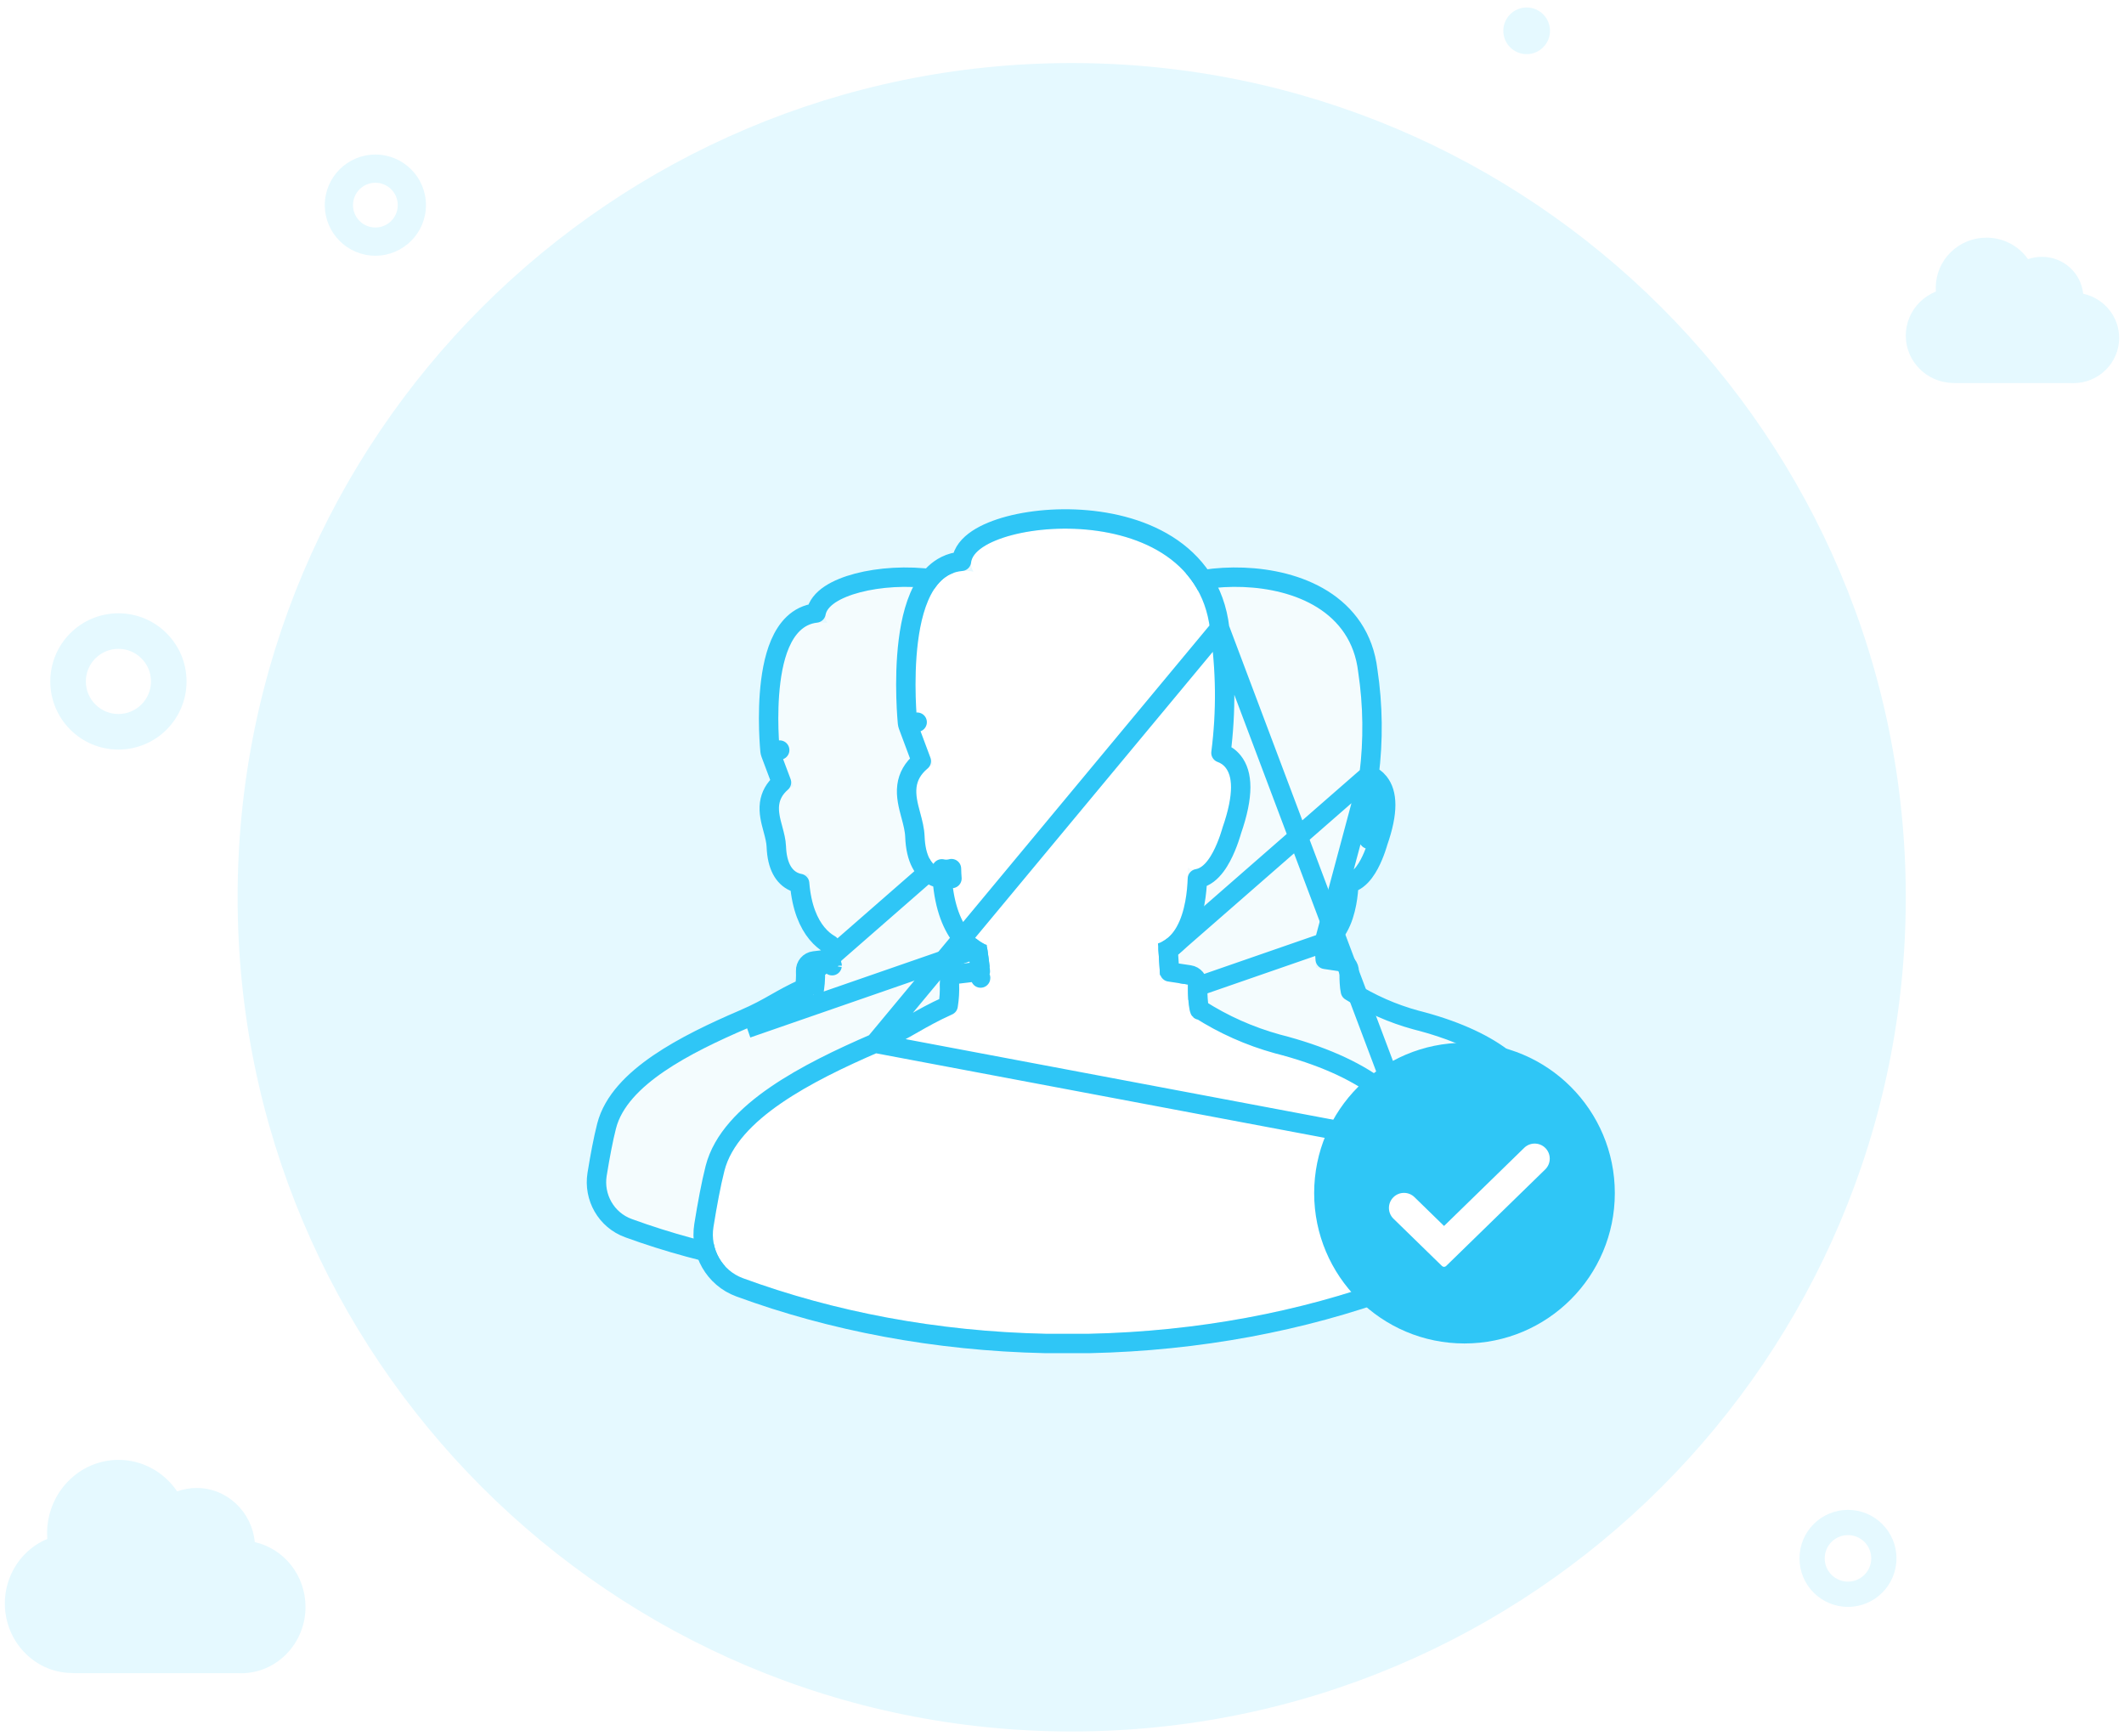 <svg width="219" height="179" viewBox="0 0 219 179" fill="none" xmlns="http://www.w3.org/2000/svg">
<path fill-rule="evenodd" clip-rule="evenodd" d="M157.409 5.582C158.738 5.582 159.815 4.505 159.815 3.176C159.815 1.848 158.738 0.771 157.409 0.771C156.08 0.771 155.003 1.848 155.003 3.176C155.003 4.505 156.08 5.582 157.409 5.582ZM38.704 26.363C41.584 26.363 43.919 24.028 43.919 21.148C43.919 18.267 41.584 15.933 38.704 15.933C35.824 15.933 33.489 18.267 33.489 21.148C33.489 24.028 35.824 26.363 38.704 26.363ZM38.704 23.455C39.978 23.455 41.011 22.422 41.011 21.148C41.011 19.873 39.978 18.84 38.704 18.84C37.43 18.84 36.397 19.873 36.397 21.148C36.397 22.422 37.43 23.455 38.704 23.455ZM12.21 77.273C16.089 77.273 19.234 74.129 19.234 70.25C19.234 66.37 16.089 63.226 12.21 63.226C8.331 63.226 5.186 66.37 5.186 70.25C5.186 74.129 8.331 77.273 12.21 77.273ZM12.21 73.608C14.065 73.608 15.568 72.104 15.568 70.25C15.568 68.395 14.065 66.891 12.21 66.891C10.355 66.891 8.852 68.395 8.852 70.25C8.852 72.104 10.355 73.608 12.21 73.608ZM190.539 165.655C193.301 165.655 195.54 163.416 195.54 160.655C195.54 157.893 193.301 155.654 190.539 155.654C187.778 155.654 185.539 157.893 185.539 160.655C185.539 163.416 187.778 165.655 190.539 165.655ZM190.539 163.053C191.864 163.053 192.938 161.979 192.938 160.655C192.938 159.33 191.864 158.256 190.539 158.256C189.215 158.256 188.141 159.33 188.141 160.655C188.141 161.979 189.215 163.053 190.539 163.053ZM110.5 178.5C157.996 178.5 196.5 139.996 196.5 92.5C196.5 45.004 157.996 6.5 110.5 6.5C63.004 6.5 24.5 45.004 24.5 92.5C24.5 139.996 63.004 178.5 110.5 178.5ZM24.459 172.489H7.74C7.597 172.489 7.455 172.483 7.315 172.473C3.536 172.384 0.5 169.209 0.5 165.305C0.501 163.402 1.238 161.578 2.548 160.233C3.219 159.544 4.013 159.009 4.877 158.652C4.863 158.459 4.855 158.263 4.855 158.066C4.856 156.058 5.634 154.133 7.016 152.714C8.398 151.295 10.272 150.499 12.226 150.5C14.729 150.503 16.938 151.789 18.266 153.752C18.896 153.523 19.575 153.398 20.282 153.398C23.406 153.402 25.972 155.849 26.269 158.979C29.263 159.65 31.503 162.39 31.5 165.667C31.497 169.443 28.517 172.502 24.843 172.5C24.714 172.5 24.586 172.496 24.459 172.489ZM201.638 39.492H213.503C213.593 39.497 213.684 39.5 213.775 39.5C216.383 39.501 218.498 37.416 218.5 34.841C218.502 32.607 216.912 30.738 214.788 30.281C214.577 28.147 212.756 26.479 210.539 26.476C210.037 26.476 209.555 26.561 209.108 26.717C208.166 25.379 206.598 24.502 204.822 24.5C203.435 24.499 202.105 25.042 201.124 26.01C200.143 26.977 199.592 28.29 199.591 29.658C199.591 29.793 199.596 29.926 199.606 30.058C198.993 30.302 198.43 30.666 197.953 31.136C197.024 32.053 196.501 33.297 196.5 34.594C196.5 37.256 198.655 39.421 201.336 39.481C201.436 39.489 201.537 39.492 201.638 39.492Z" fill="#E5F9FF"/>
<g filter="url(#filter0_d_6552_35054)">
<path d="M121.845 122.711C123.752 122.019 124.81 120.018 124.419 118.03L123.068 111.161C123.068 108.294 119.244 105.02 111.713 103.112C109.161 102.415 106.735 101.333 104.523 99.907C104.039 99.636 104.112 97.132 104.112 97.132L101.687 96.771C101.687 96.567 101.479 93.565 101.479 93.565C104.381 92.61 104.083 86.973 104.083 86.973C105.926 87.975 107.126 83.514 107.126 83.514C109.306 77.317 106.041 77.692 106.041 77.692C106.612 73.909 106.612 70.064 106.041 66.281C104.589 53.731 82.731 57.138 85.323 61.236C78.934 60.084 80.392 74.326 80.392 74.326L81.778 78.013C79.857 79.234 80.234 80.635 80.656 82.2C80.831 82.852 81.014 83.533 81.042 84.241C81.176 87.795 83.396 87.058 83.396 87.058C83.532 92.924 86.485 93.688 86.485 93.688C87.039 97.372 86.694 96.745 86.694 96.745L84.067 97.056C84.102 97.894 84.032 98.733 83.859 99.554C82.333 100.22 81.398 100.751 80.473 101.276C79.526 101.813 78.588 102.345 77.035 103.012C71.105 105.559 64.659 108.871 63.513 113.33C63.178 114.634 62.85 116.386 62.553 118.214C62.243 120.129 63.309 122.004 65.135 122.669C73.101 125.574 82.091 127.296 91.628 127.5H95.467C104.958 127.297 113.907 125.591 121.845 122.711Z" fill="#F4FCFE"/>
<path d="M102.524 94.178C102.541 94.429 102.561 94.725 102.581 95.025C102.6 95.316 102.621 95.625 102.638 95.901L104.26 96.143C104.761 96.218 105.127 96.656 105.112 97.162L105.112 97.162L105.112 97.166L105.111 97.183C105.111 97.2 105.11 97.224 105.11 97.256C105.109 97.32 105.108 97.412 105.108 97.525C105.109 97.752 105.115 98.051 105.134 98.354C105.154 98.665 105.186 98.943 105.23 99.14C105.233 99.153 105.236 99.166 105.239 99.178C107.316 100.492 109.584 101.493 111.967 102.145C115.81 103.119 118.779 104.459 120.812 105.976C122.785 107.447 124.022 109.204 124.067 111.057L125.401 117.837C125.881 120.281 124.583 122.781 122.186 123.651C114.142 126.569 105.084 128.294 95.489 128.5L95.467 128.5H91.628L91.606 128.5C81.964 128.293 72.865 126.553 64.792 123.609C62.504 122.774 61.181 120.43 61.566 118.053C61.864 116.218 62.198 114.43 62.545 113.081C63.211 110.488 65.366 108.369 67.916 106.628C70.496 104.867 73.664 103.372 76.641 102.094M102.524 94.178L77.035 103.012M102.524 94.178C103.164 93.789 103.636 93.227 103.978 92.63C104.435 91.833 104.697 90.919 104.852 90.096C104.994 89.343 105.054 88.624 105.077 88.067C105.41 87.989 105.696 87.834 105.934 87.657C106.483 87.247 106.89 86.627 107.177 86.092C107.476 85.535 107.703 84.956 107.853 84.527C107.93 84.31 107.988 84.126 108.028 83.995C108.048 83.929 108.063 83.876 108.074 83.838L108.081 83.815C109.176 80.687 109.073 78.771 108.182 77.655C107.87 77.264 107.501 77.029 107.161 76.889M102.524 94.178L107.161 76.889M76.641 102.094L77.035 103.012M76.641 102.094C76.641 102.094 76.641 102.094 76.641 102.094L77.035 103.012M76.641 102.094C78.142 101.449 79.041 100.939 79.979 100.406L79.981 100.405C80.813 99.933 81.676 99.443 82.97 98.855M77.035 103.012C78.588 102.345 79.526 101.813 80.473 101.276C81.398 100.751 82.333 100.22 83.859 99.554M82.97 98.855C82.945 99.019 82.915 99.184 82.881 99.347L83.859 99.554M82.97 98.855C83.06 98.274 83.092 97.686 83.067 97.098C83.045 96.576 83.429 96.124 83.949 96.063L85.759 95.848C85.726 95.512 85.669 95.037 85.575 94.374C85.555 94.363 85.536 94.352 85.516 94.34C85.143 94.122 84.676 93.767 84.217 93.206C83.395 92.199 82.654 90.598 82.448 88.078C82.26 88.044 82.059 87.986 81.855 87.893C80.801 87.413 80.117 86.254 80.043 84.278C80.02 83.701 79.87 83.129 79.69 82.46C79.683 82.432 79.675 82.405 79.668 82.377C79.473 81.657 79.227 80.746 79.347 79.845C79.457 79.021 79.85 78.293 80.577 77.661L79.456 74.677C79.426 74.597 79.406 74.513 79.397 74.427L80.392 74.326C79.397 74.427 79.397 74.427 79.397 74.427L79.397 74.426L79.397 74.423L79.396 74.413L79.393 74.379C79.39 74.35 79.386 74.308 79.381 74.253C79.371 74.144 79.359 73.986 79.344 73.786C79.316 73.387 79.283 72.821 79.264 72.146C79.227 70.801 79.244 69.001 79.47 67.223C79.692 65.471 80.132 63.616 81.019 62.251C81.471 61.554 82.063 60.947 82.838 60.569C83.244 60.371 83.679 60.246 84.141 60.195C84.211 59.8 84.388 59.45 84.615 59.154C85.126 58.486 85.966 57.981 86.883 57.605C88.752 56.839 91.435 56.41 94.204 56.516C96.975 56.623 99.949 57.271 102.356 58.773C104.793 60.295 106.626 62.685 107.032 66.148C107.568 69.708 107.611 73.321 107.161 76.889M82.97 98.855C83.127 98.784 83.289 98.711 83.459 98.637L83.859 99.554M83.859 99.554C84.032 98.733 84.102 97.894 84.067 97.056L107.161 76.889M85.797 96.557C85.797 96.557 85.797 96.553 85.798 96.546C85.798 96.553 85.797 96.557 85.797 96.557ZM107.126 83.514C108.619 79.27 107.558 78.109 106.741 77.798L107.126 83.514Z" stroke="#2FC6F6" stroke-width="2" stroke-linejoin="round"/>
</g>
<g filter="url(#filter1_d_6552_35054)">
<path d="M155.845 122.711C157.752 122.019 158.81 120.018 158.419 118.03L157.068 111.161C157.068 108.294 153.244 105.02 145.713 103.112C143.161 102.415 140.735 101.333 138.523 99.907C138.039 99.636 138.112 97.132 138.112 97.132L135.687 96.771C135.687 96.567 135.479 93.565 135.479 93.565C138.381 92.61 138.083 86.973 138.083 86.973C139.926 87.975 141.126 83.514 141.126 83.514C143.306 77.317 140.041 77.692 140.041 77.692C140.612 73.909 140.612 70.064 140.041 66.281C138.589 53.731 116.731 57.138 119.323 61.236C112.934 60.084 114.392 74.326 114.392 74.326L115.778 78.013C113.857 79.234 114.234 80.635 114.656 82.2C114.831 82.852 115.015 83.533 115.042 84.241C115.176 87.795 117.396 87.058 117.396 87.058C117.533 92.924 120.485 93.688 120.485 93.688C121.039 97.372 120.694 96.745 120.694 96.745L118.066 97.056C118.102 97.894 118.032 98.733 117.859 99.554C116.333 100.22 115.398 100.751 114.473 101.276C113.526 101.813 112.588 102.345 111.035 103.012C105.105 105.559 98.659 108.871 97.513 113.33C97.178 114.634 96.85 116.386 96.553 118.214C96.243 120.129 97.309 122.004 99.135 122.669C107.101 125.574 116.091 127.296 125.628 127.5H129.467C138.958 127.297 147.907 125.591 155.845 122.711Z" fill="#F4FCFE"/>
<path d="M136.524 94.178C136.541 94.429 136.561 94.725 136.581 95.025C136.6 95.316 136.621 95.625 136.638 95.901L138.26 96.143C138.761 96.218 139.127 96.656 139.112 97.162L139.112 97.162L139.112 97.166L139.111 97.183C139.111 97.2 139.11 97.224 139.11 97.256C139.109 97.32 139.108 97.412 139.108 97.525C139.109 97.752 139.115 98.051 139.134 98.354C139.154 98.665 139.186 98.943 139.23 99.14C139.233 99.153 139.236 99.166 139.239 99.178C141.316 100.492 143.584 101.493 145.967 102.145C149.81 103.119 152.779 104.459 154.812 105.976C156.785 107.447 158.022 109.204 158.067 111.057L159.401 117.837C159.881 120.281 158.583 122.781 156.186 123.651C148.142 126.569 139.084 128.294 129.489 128.5L129.467 128.5H125.628L125.606 128.5C115.964 128.293 106.865 126.553 98.792 123.609C96.504 122.774 95.181 120.43 95.566 118.053C95.864 116.218 96.198 114.43 96.545 113.081C97.211 110.488 99.366 108.369 101.916 106.628C104.496 104.867 107.664 103.372 110.641 102.094M136.524 94.178L111.035 103.012M136.524 94.178C137.164 93.789 137.636 93.227 137.978 92.63C138.435 91.833 138.697 90.919 138.852 90.096C138.994 89.343 139.054 88.624 139.077 88.067C139.41 87.989 139.696 87.834 139.934 87.657C140.483 87.247 140.89 86.627 141.177 86.092C141.476 85.535 141.703 84.956 141.853 84.527C141.93 84.31 141.988 84.126 142.028 83.995C142.048 83.929 142.063 83.876 142.074 83.838L142.081 83.815C143.176 80.687 143.073 78.771 142.182 77.655C141.87 77.264 141.501 77.029 141.161 76.889M136.524 94.178L141.161 76.889M110.641 102.094L111.035 103.012M110.641 102.094C110.641 102.094 110.641 102.094 110.641 102.094L111.035 103.012M110.641 102.094C112.142 101.449 113.041 100.939 113.979 100.406L113.981 100.405C114.813 99.933 115.676 99.443 116.97 98.855M111.035 103.012C112.588 102.345 113.526 101.813 114.473 101.276C115.398 100.751 116.333 100.22 117.859 99.554M116.97 98.855C116.945 99.019 116.915 99.184 116.881 99.347L117.859 99.554M116.97 98.855C117.06 98.274 117.092 97.686 117.067 97.098C117.045 96.576 117.429 96.124 117.949 96.063L119.759 95.848C119.726 95.512 119.669 95.037 119.575 94.374C119.555 94.363 119.536 94.352 119.516 94.34C119.143 94.122 118.676 93.767 118.217 93.206C117.395 92.199 116.654 90.598 116.448 88.078C116.26 88.044 116.059 87.986 115.855 87.893C114.801 87.413 114.117 86.254 114.043 84.278C114.02 83.701 113.87 83.129 113.69 82.46C113.683 82.432 113.675 82.405 113.668 82.377C113.473 81.657 113.227 80.746 113.347 79.845C113.457 79.021 113.85 78.293 114.577 77.661L113.456 74.677C113.426 74.597 113.406 74.513 113.397 74.427L114.392 74.326C113.397 74.427 113.397 74.427 113.397 74.427L113.397 74.426L113.397 74.423L113.396 74.413L113.393 74.379C113.39 74.35 113.386 74.308 113.381 74.253C113.372 74.144 113.359 73.986 113.344 73.786C113.316 73.387 113.283 72.821 113.265 72.146C113.227 70.801 113.244 69.001 113.47 67.223C113.692 65.471 114.132 63.616 115.018 62.251C115.471 61.554 116.063 60.947 116.838 60.569C117.244 60.371 117.679 60.246 118.141 60.195C118.211 59.8 118.388 59.45 118.615 59.154C119.126 58.486 119.966 57.981 120.883 57.605C122.752 56.839 125.435 56.41 128.204 56.516C130.975 56.623 133.949 57.271 136.356 58.773C138.793 60.295 140.626 62.685 141.032 66.148C141.568 69.708 141.611 73.321 141.161 76.889M116.97 98.855C117.127 98.784 117.289 98.711 117.459 98.637L117.859 99.554M117.859 99.554C118.032 98.733 118.102 97.894 118.066 97.056L141.161 76.889M119.797 96.557C119.797 96.557 119.797 96.553 119.798 96.546C119.798 96.553 119.797 96.557 119.797 96.557ZM141.126 83.514C142.619 79.27 141.558 78.109 140.741 77.798L141.126 83.514Z" stroke="#2FC6F6" stroke-width="2" stroke-linejoin="round"/>
</g>
<g filter="url(#filter2_d_6552_35054)">
<path d="M143.374 128.822C145.619 128.001 146.865 125.629 146.405 123.272L144.814 115.127C144.814 111.728 140.311 107.845 131.444 105.583C128.44 104.756 125.584 103.474 122.978 101.782C122.408 101.461 122.495 98.493 122.495 98.493L119.639 98.064C119.639 97.823 119.395 94.263 119.395 94.263C122.812 93.13 122.46 86.447 122.46 86.447C124.63 87.635 126.044 82.346 126.044 82.346C128.61 74.998 124.766 75.442 124.766 75.442C125.438 70.956 125.438 66.397 124.766 61.911C123.056 47.031 97.32 51.071 100.372 55.93C92.85 54.563 94.567 71.45 94.567 71.45L96.198 75.823C93.937 77.27 94.381 78.931 94.877 80.787C95.084 81.56 95.299 82.367 95.332 83.207C95.49 87.421 98.103 86.548 98.103 86.548C98.264 93.503 101.74 94.409 101.74 94.409C102.393 98.776 101.986 98.033 101.986 98.033L98.893 98.402C98.935 99.395 98.853 100.39 98.649 101.364C96.851 102.154 95.751 102.783 94.662 103.405C93.546 104.043 92.443 104.674 90.614 105.465C83.631 108.484 76.042 112.411 74.693 117.698C74.299 119.244 73.912 121.322 73.563 123.489C73.197 125.76 74.453 127.983 76.602 128.772C85.982 132.217 96.567 134.258 107.795 134.5H112.316C123.491 134.259 134.028 132.236 143.374 128.822Z" fill="white"/>
<path d="M125.757 61.78C125.287 57.736 123.166 54.949 120.336 53.169C117.536 51.409 114.066 50.645 110.822 50.519C107.58 50.393 104.447 50.901 102.274 51.798C101.204 52.239 100.25 52.822 99.677 53.577C99.398 53.945 99.191 54.379 99.135 54.868C98.559 54.914 98.02 55.062 97.522 55.307C96.645 55.738 95.97 56.432 95.451 57.237C94.43 58.82 93.917 60.984 93.656 63.053C93.392 65.148 93.372 67.272 93.416 68.861C93.438 69.658 93.477 70.326 93.51 70.797C93.526 71.033 93.542 71.219 93.553 71.348C93.558 71.412 93.563 71.462 93.566 71.496L93.57 71.536L93.571 71.546L93.571 71.55L93.572 71.551C93.572 71.551 93.572 71.551 94.567 71.45L93.572 71.551C93.58 71.636 93.6 71.72 93.63 71.8L94.996 75.463C94.105 76.207 93.639 77.061 93.512 78.021C93.376 79.049 93.656 80.096 93.887 80.957C93.895 80.987 93.903 81.016 93.911 81.045C94.122 81.835 94.305 82.535 94.333 83.245C94.419 85.547 95.205 86.837 96.36 87.367C96.636 87.493 96.906 87.562 97.152 87.596C97.376 90.636 98.25 92.539 99.205 93.716C99.731 94.364 100.264 94.771 100.687 95.02C100.736 95.049 100.784 95.076 100.831 95.101C100.969 96.065 101.042 96.71 101.079 97.134L98.774 97.409C98.255 97.471 97.872 97.922 97.894 98.444C97.925 99.187 97.881 99.931 97.762 100.665C96.195 101.377 95.165 101.966 94.167 102.536L94.165 102.537C93.059 103.17 91.994 103.779 90.217 104.547L125.757 61.78ZM125.757 61.78C126.393 66.033 126.438 70.35 125.891 74.612C126.303 74.761 126.765 75.031 127.151 75.517C128.135 76.758 128.287 78.942 126.999 82.644L126.99 82.677C126.977 82.721 126.959 82.782 126.936 82.859C126.89 83.013 126.822 83.229 126.733 83.483C126.558 83.986 126.294 84.663 125.949 85.311C125.615 85.938 125.151 86.645 124.536 87.107C124.24 87.329 123.88 87.517 123.46 87.589C123.437 88.262 123.37 89.166 123.192 90.114C123.012 91.078 122.708 92.139 122.184 93.059C121.776 93.776 121.211 94.443 120.44 94.886C120.461 95.206 120.488 95.603 120.515 96.007C120.542 96.408 120.57 96.835 120.592 97.196L122.644 97.504C123.144 97.579 123.509 98.016 123.495 98.522L123.495 98.522L123.494 98.527L123.494 98.549C123.494 98.568 123.493 98.598 123.492 98.636C123.491 98.713 123.49 98.824 123.49 98.959C123.491 99.23 123.498 99.589 123.521 99.954C123.545 100.326 123.583 100.667 123.638 100.915C123.65 100.966 123.66 101.006 123.67 101.038C126.147 102.625 128.854 103.832 131.7 104.616C136.212 105.768 139.685 107.349 142.055 109.129C144.365 110.864 145.769 112.907 145.813 115.024M125.757 61.78L145.813 115.024M145.813 115.024L147.386 123.08C147.935 125.887 146.455 128.761 143.717 129.761C134.264 133.214 123.618 135.256 112.338 135.5L112.316 135.5H107.795L107.774 135.5C96.439 135.255 85.744 133.195 76.258 129.711C73.643 128.751 72.136 126.057 72.576 123.33C72.926 121.156 73.318 119.042 73.724 117.451C74.491 114.446 76.981 111.965 79.975 109.907C82.997 107.83 86.714 106.062 90.217 104.547L145.813 115.024ZM123.7 101.126C123.7 101.125 123.699 101.124 123.699 101.124C123.706 101.136 123.706 101.139 123.7 101.126ZM101.107 97.828C101.107 97.827 101.108 97.824 101.108 97.818C101.108 97.825 101.107 97.828 101.107 97.828ZM98.103 86.548C98.111 86.902 98.128 87.241 98.153 87.565L97.106 86.571C97.648 86.7 98.103 86.548 98.103 86.548Z" stroke="#2FC6F6" stroke-width="2" stroke-linejoin="round"/>
</g>
<circle cx="151" cy="123" r="15.5" fill="#2FC6F6"/>
<path fill-rule="evenodd" clip-rule="evenodd" d="M149.102 130.518C148.985 130.631 148.8 130.631 148.683 130.518L143.679 125.64C143.053 125.031 143.053 124.026 143.679 123.417C144.281 122.829 145.243 122.829 145.845 123.417L148.892 126.387L157.155 118.334C157.757 117.747 158.719 117.747 159.322 118.334C159.947 118.944 159.947 119.948 159.322 120.558L149.102 130.518Z" fill="white"/>
<defs>
<filter id="filter0_d_6552_35054" x="54.5" y="52.5" width="77.999" height="86" filterUnits="userSpaceOnUse" color-interpolation-filters="sRGB">
<feFlood flood-opacity="0" result="BackgroundImageFix"/>
<feColorMatrix in="SourceAlpha" type="matrix" values="0 0 0 0 0 0 0 0 0 0 0 0 0 0 0 0 0 0 127 0" result="hardAlpha"/>
<feOffset dy="3"/>
<feGaussianBlur stdDeviation="3"/>
<feComposite in2="hardAlpha" operator="out"/>
<feColorMatrix type="matrix" values="0 0 0 0 0 0 0 0 0 0 0 0 0 0 0 0 0 0 0.1 0"/>
<feBlend mode="normal" in2="BackgroundImageFix" result="effect1_dropShadow_6552_35054"/>
<feBlend mode="normal" in="SourceGraphic" in2="effect1_dropShadow_6552_35054" result="shape"/>
</filter>
<filter id="filter1_d_6552_35054" x="88.5" y="52.5" width="77.999" height="86" filterUnits="userSpaceOnUse" color-interpolation-filters="sRGB">
<feFlood flood-opacity="0" result="BackgroundImageFix"/>
<feColorMatrix in="SourceAlpha" type="matrix" values="0 0 0 0 0 0 0 0 0 0 0 0 0 0 0 0 0 0 127 0" result="hardAlpha"/>
<feOffset dy="3"/>
<feGaussianBlur stdDeviation="3"/>
<feComposite in2="hardAlpha" operator="out"/>
<feColorMatrix type="matrix" values="0 0 0 0 0 0 0 0 0 0 0 0 0 0 0 0 0 0 0.1 0"/>
<feBlend mode="normal" in2="BackgroundImageFix" result="effect1_dropShadow_6552_35054"/>
<feBlend mode="normal" in="SourceGraphic" in2="effect1_dropShadow_6552_35054" result="shape"/>
</filter>
<filter id="filter2_d_6552_35054" x="65.5" y="46.5" width="88.999" height="99" filterUnits="userSpaceOnUse" color-interpolation-filters="sRGB">
<feFlood flood-opacity="0" result="BackgroundImageFix"/>
<feColorMatrix in="SourceAlpha" type="matrix" values="0 0 0 0 0 0 0 0 0 0 0 0 0 0 0 0 0 0 127 0" result="hardAlpha"/>
<feOffset dy="3"/>
<feGaussianBlur stdDeviation="3"/>
<feComposite in2="hardAlpha" operator="out"/>
<feColorMatrix type="matrix" values="0 0 0 0 0 0 0 0 0 0 0 0 0 0 0 0 0 0 0.1 0"/>
<feBlend mode="normal" in2="BackgroundImageFix" result="effect1_dropShadow_6552_35054"/>
<feBlend mode="normal" in="SourceGraphic" in2="effect1_dropShadow_6552_35054" result="shape"/>
</filter>
</defs>
</svg>
